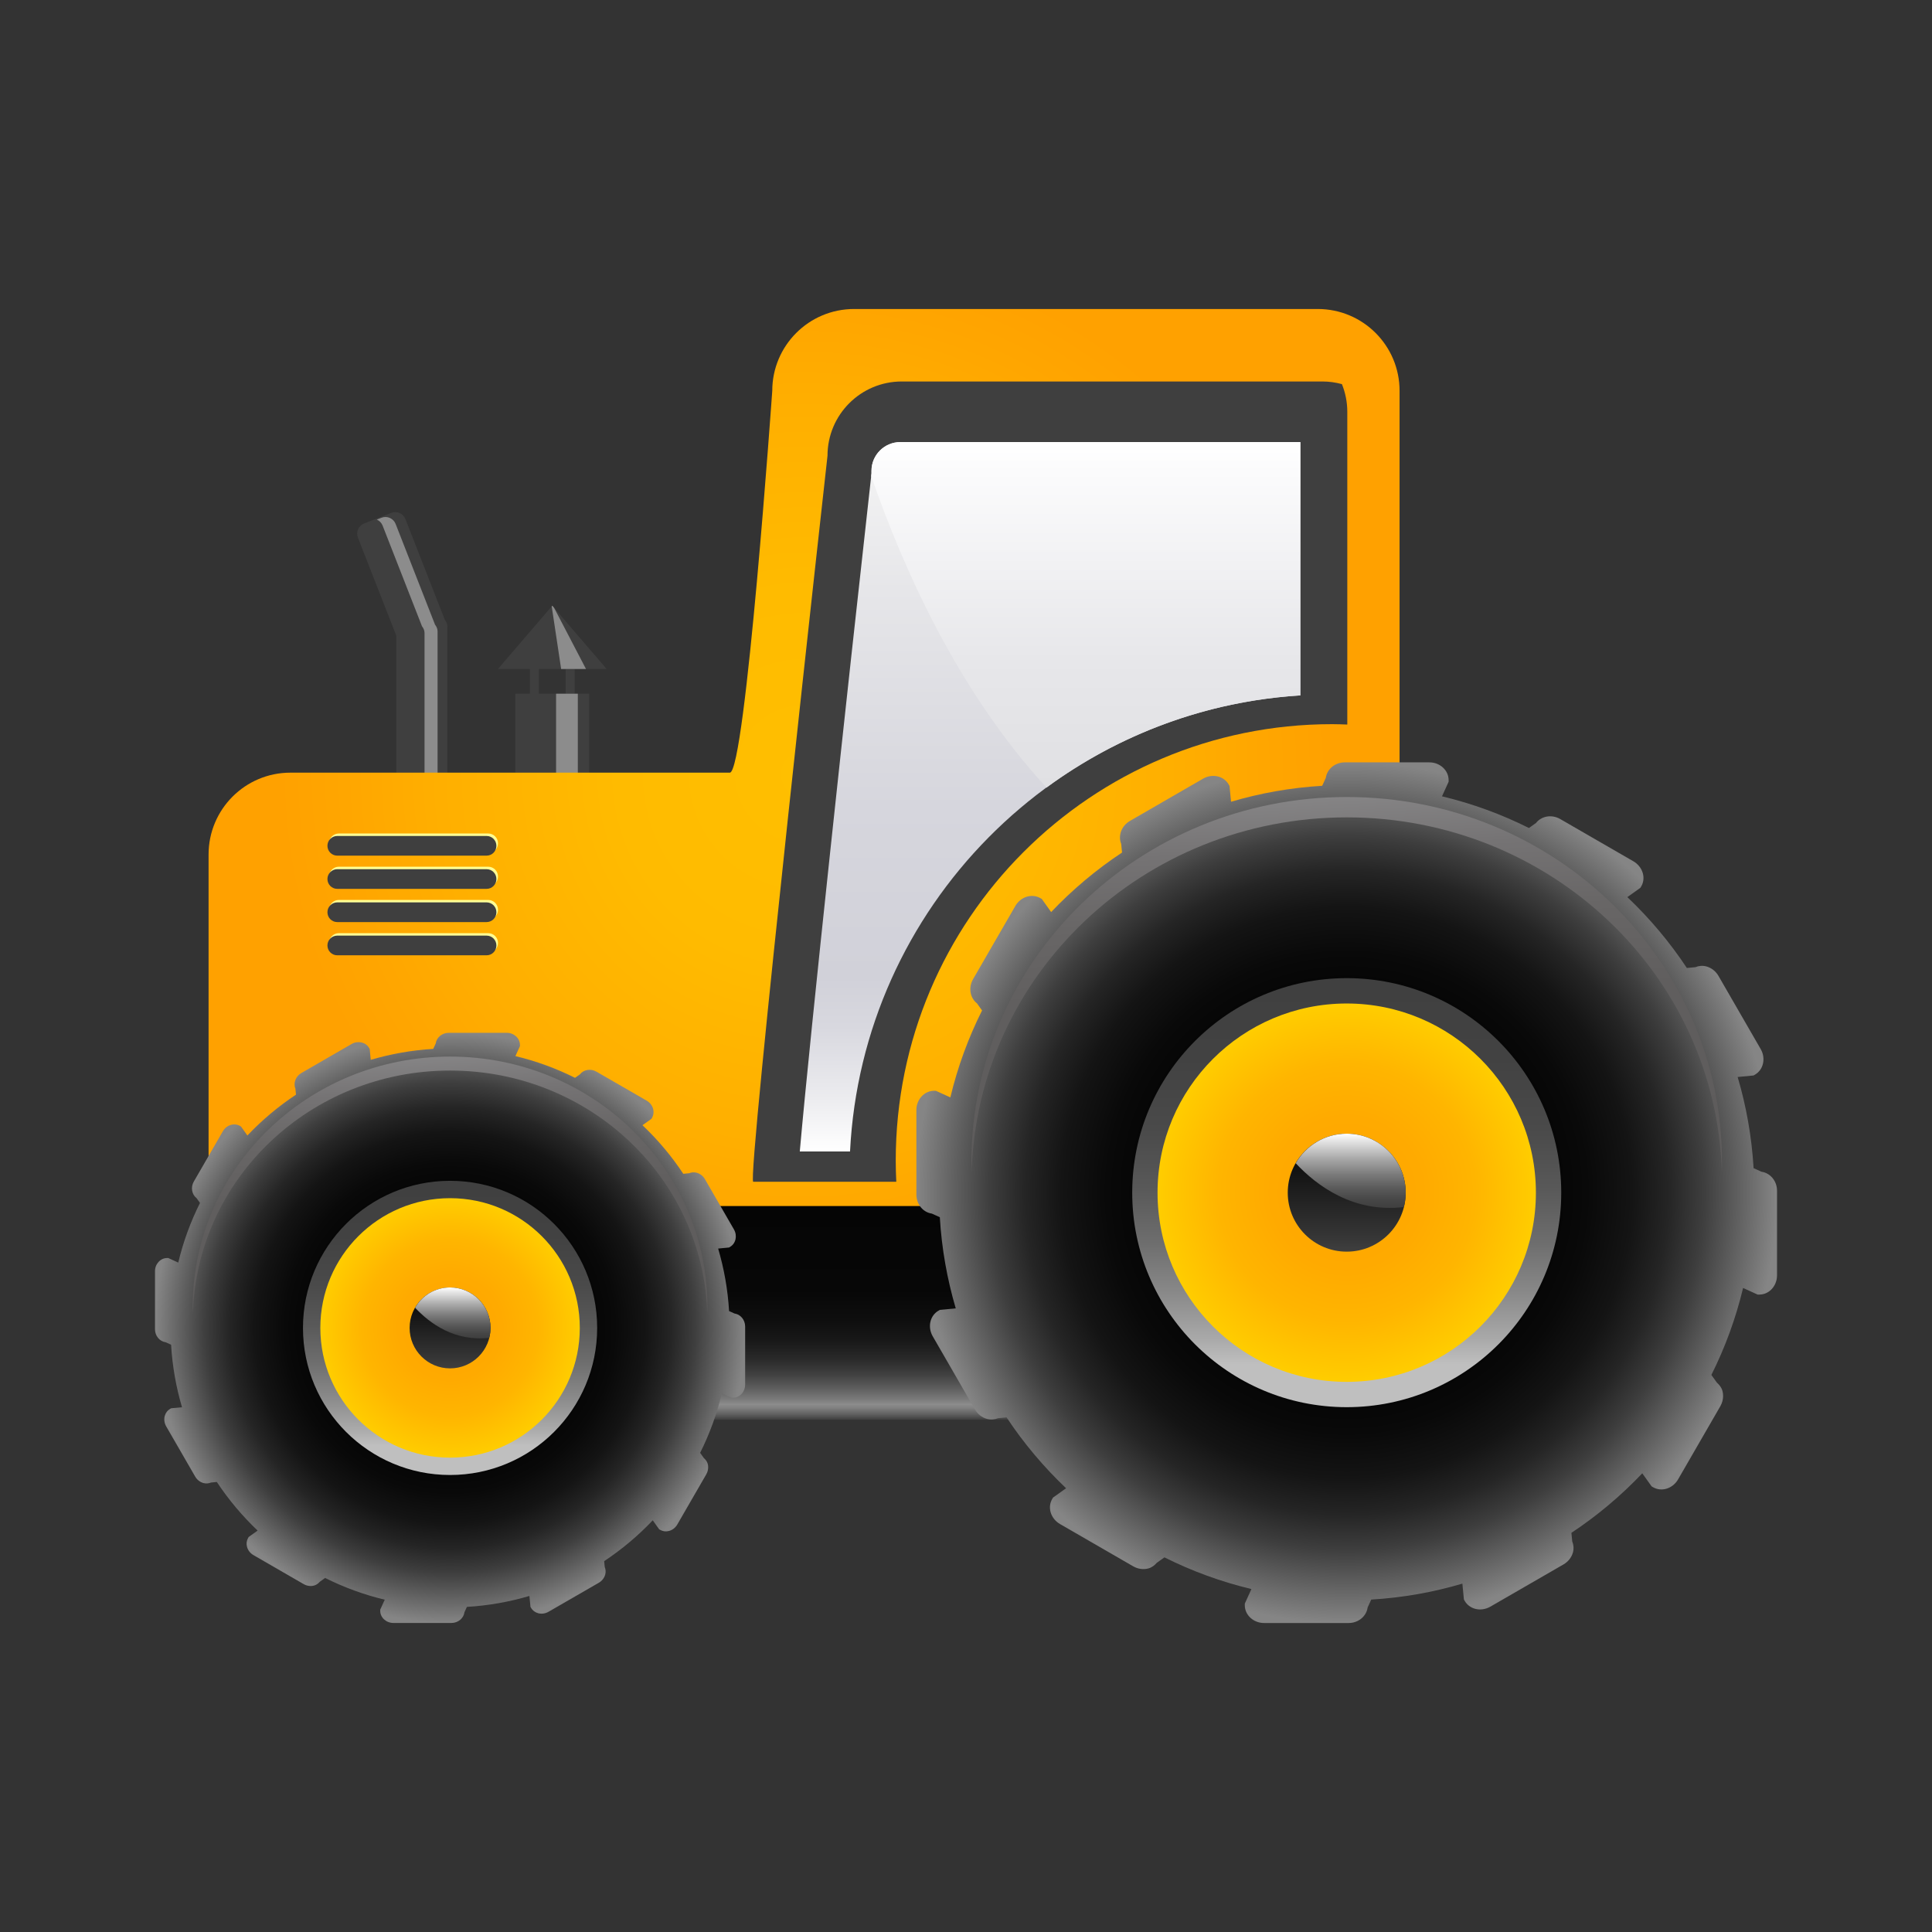 <?xml version="1.0" encoding="utf-8"?>
<!-- Generator: Adobe Illustrator 16.0.0, SVG Export Plug-In . SVG Version: 6.00 Build 0)  -->
<!DOCTYPE svg PUBLIC "-//W3C//DTD SVG 1.1//EN" "http://www.w3.org/Graphics/SVG/1.1/DTD/svg11.dtd">
<svg version="1.1" id="Layer_1" xmlns:x="http://ns.adobe.com/Extensibility/1.0/" xmlns:i="http://ns.adobe.com/AdobeIllustrator/10.0/" xmlns:graph="http://ns.adobe.com/Graphs/1.0/"
	 xmlns="http://www.w3.org/2000/svg" xmlns:xlink="http://www.w3.org/1999/xlink" x="0px" y="0px" width="200px" height="200px"
	 viewBox="0 0 200 200" enable-background="new 0 0 200 200" xml:space="preserve">
<rect x="0" y="0" width="200" height="200" fill="#333333" stroke="none"/>
<g>
	<path fill="#3F3F3F" d="M37.694,54.192l2.811-1.1c0.582-0.227,1.238,0.059,1.465,0.645l4.078,10.424
		c0.156,0.193,0.262,0.428,0.262,0.695v29.802c0,0.626-0.506,1.132-1.133,1.132h-3.016c-0.627,0-1.131-0.506-1.131-1.132V65.821
		l-3.977-10.162C36.825,55.075,37.112,54.419,37.694,54.192z"/>
	<g>
		<rect x="53.347" y="71.813" fill="#3F3F3F" width="7.65" height="12.036"/>
		<polygon fill="#3F3F3F" points="57.171,62.702 54.358,65.978 51.546,69.255 57.171,69.255 62.8,69.255 59.983,65.978 		"/>
		<g>
			<rect x="58.56" y="68.103" fill="#3F3F3F" width="0.936" height="4.836"/>
			<rect x="54.849" y="68.214" fill="#3F3F3F" width="0.936" height="4.836"/>
		</g>
		<rect x="57.565" y="71.813" fill="#8C8C8C" width="2.25" height="11.697"/>
		<polygon fill="#8C8C8C" points="58.089,69.255 57.114,62.772 57.171,62.702 57.364,62.928 60.663,69.255 		"/>
	</g>
	<path fill="#8C8C8C" d="M43.948,95.333V65.532c0-0.269-0.107-0.503-0.262-0.697l-4.078-10.424
		c-0.115-0.291-0.332-0.506-0.598-0.623l0.482-0.189c0.582-0.229,1.238,0.061,1.465,0.644l4.078,10.425
		c0.154,0.193,0.262,0.428,0.262,0.695v29.801c0,0.627-0.506,1.133-1.131,1.133h-0.791C43.712,96.101,43.948,95.75,43.948,95.333z"
		/>
	
		<radialGradient id="SVGID_1_" cx="148.762" cy="80.143" r="55.313" gradientTransform="matrix(-1 0 0 1 232 0)" gradientUnits="userSpaceOnUse">
		<stop  offset="0" style="stop-color:#FFBF00"/>
		<stop  offset="0.345" style="stop-color:#FFBB00"/>
		<stop  offset="0.683" style="stop-color:#FFAF00"/>
		<stop  offset="0.859" style="stop-color:#FFA600"/>
		<stop  offset="0.984" style="stop-color:#FFA100"/>
	</radialGradient>
	<path fill="url(#SVGID_1_)" d="M30.063,79.985h45.488c1.611,0,4.393-39.527,4.393-39.527c0-4.679,3.791-8.471,8.471-8.471h47.997
		c4.68,0,8.471,3.792,8.471,8.471v79.371c0,4.678-3.791,8.47-8.471,8.47H30.063c-4.678,0-8.471-3.792-8.471-8.47V88.456
		C21.593,83.778,25.386,79.985,30.063,79.985z"/>
	<g>
		<g>
			<path fill="#FFFF94" d="M34.062,87.302c0,0.563,0.455,1.02,1.021,1.02h15.453c0.564,0,1.018-0.456,1.018-1.02l0,0
				c0-0.562-0.453-1.018-1.018-1.018H35.083C34.517,86.284,34.062,86.74,34.062,87.302L34.062,87.302z"/>
			<path fill="#3F3F3F" d="M33.896,87.556c0,0.566,0.453,1.02,1.018,1.02h15.453c0.564,0,1.021-0.453,1.021-1.02l0,0
				c0-0.563-0.457-1.018-1.021-1.018H34.913C34.349,86.538,33.896,86.993,33.896,87.556L33.896,87.556z"/>
		</g>
		<g>
			<path fill="#FFFF94" d="M34.062,90.741c0,0.563,0.455,1.021,1.021,1.021h15.453c0.564,0,1.018-0.459,1.018-1.021l0,0
				c0-0.563-0.453-1.019-1.018-1.019H35.083C34.517,89.723,34.062,90.178,34.062,90.741L34.062,90.741z"/>
			<path fill="#3F3F3F" d="M33.896,90.995c0,0.564,0.453,1.02,1.018,1.02h15.453c0.564,0,1.021-0.455,1.021-1.02l0,0
				c0-0.563-0.457-1.018-1.021-1.018H34.913C34.349,89.978,33.896,90.433,33.896,90.995L33.896,90.995z"/>
		</g>
		<g>
			<path fill="#FFFF94" d="M34.062,94.181c0,0.563,0.455,1.018,1.021,1.018h15.453c0.564,0,1.018-0.455,1.018-1.018l0,0
				c0-0.564-0.453-1.019-1.018-1.019H35.083C34.517,93.162,34.062,93.616,34.062,94.181L34.062,94.181z"/>
			<path fill="#3F3F3F" d="M33.896,94.433c0,0.566,0.453,1.021,1.018,1.021h15.453c0.564,0,1.021-0.454,1.021-1.021l0,0
				c0-0.561-0.457-1.02-1.021-1.02H34.913C34.349,93.413,33.896,93.872,33.896,94.433L33.896,94.433z"/>
		</g>
		<g>
			<path fill="#FFFF94" d="M34.062,97.62c0,0.561,0.455,1.019,1.021,1.019h15.453c0.564,0,1.018-0.458,1.018-1.019l0,0
				c0-0.564-0.453-1.018-1.018-1.018H35.083C34.517,96.603,34.062,97.056,34.062,97.62L34.062,97.62z"/>
			<path fill="#3F3F3F" d="M33.896,97.872c0,0.563,0.453,1.021,1.018,1.021h15.453c0.564,0,1.021-0.458,1.021-1.021l0,0
				c0-0.563-0.457-1.018-1.021-1.018H34.913C34.349,96.854,33.896,97.31,33.896,97.872L33.896,97.872z"/>
		</g>
	</g>
	
		<linearGradient id="SVGID_2_" gradientUnits="userSpaceOnUse" x1="149.389" y1="146.965" x2="149.389" y2="124.849" gradientTransform="matrix(-1 0 0 1 232 0)">
		<stop  offset="0" style="stop-color:#3F3F3F"/>
		<stop  offset="0.022" style="stop-color:#5C5C5C"/>
		<stop  offset="0.054" style="stop-color:#7F7F7F"/>
		<stop  offset="0.071" style="stop-color:#8C8C8C"/>
		<stop  offset="0.095" style="stop-color:#7B7B7B"/>
		<stop  offset="0.15" style="stop-color:#5C5C5C"/>
		<stop  offset="0.212" style="stop-color:#404040"/>
		<stop  offset="0.282" style="stop-color:#2A2A2A"/>
		<stop  offset="0.364" style="stop-color:#191919"/>
		<stop  offset="0.465" style="stop-color:#0E0E0E"/>
		<stop  offset="0.607" style="stop-color:#070707"/>
		<stop  offset="1" style="stop-color:#050505"/>
	</linearGradient>
	<path fill="url(#SVGID_2_)" d="M33.2,143.2c0,2.078,1.686,3.764,3.764,3.764h91.294c2.078,0,3.764-1.686,3.764-3.764v-14.588
		c0-2.079-1.686-3.765-3.764-3.765H36.964c-2.078,0-3.764,1.686-3.764,3.765V143.2z"/>
	<g>
		
			<radialGradient id="SVGID_3_" cx="92.588" cy="123.465" r="44.548" gradientTransform="matrix(-1 0 0 1 232 0)" gradientUnits="userSpaceOnUse">
			<stop  offset="0" style="stop-color:#000000"/>
			<stop  offset="0.41" style="stop-color:#020202"/>
			<stop  offset="0.558" style="stop-color:#090909"/>
			<stop  offset="0.663" style="stop-color:#141414"/>
			<stop  offset="0.748" style="stop-color:#252525"/>
			<stop  offset="0.82" style="stop-color:#3B3B3B"/>
			<stop  offset="0.832" style="stop-color:#3F3F3F"/>
			<stop  offset="1" style="stop-color:#858585"/>
		</radialGradient>
		<path fill="url(#SVGID_3_)" d="M96.7,112.917h0.174l1.506,0.686c0.754-3.154,1.861-6.169,3.281-9.002l-0.52-0.729
			c-0.721-0.56-0.916-1.631-0.41-2.51l4.38-7.58c0.547-0.948,1.707-1.313,2.584-0.808l0.152,0.087l0.967,1.354
			c2.203-2.318,4.662-4.389,7.338-6.16l-0.086-0.893c-0.344-0.846,0.023-1.87,0.9-2.377l7.578-4.377
			c0.951-0.549,2.139-0.283,2.646,0.594l0.088,0.149l0.16,1.646c3.018-0.893,6.174-1.459,9.434-1.652l0.373-0.817
			c0.123-0.905,0.953-1.609,1.967-1.609h8.754c1.098,0,1.994,0.824,1.994,1.838v0.173l-0.686,1.505
			c3.154,0.755,6.168,1.862,9.002,3.28l0.727-0.517c0.559-0.723,1.631-0.919,2.51-0.411l7.58,4.376
			c0.482,0.279,0.836,0.733,0.975,1.248c0.125,0.464,0.066,0.94-0.166,1.342l-0.088,0.151l-1.352,0.965
			c2.318,2.201,4.389,4.66,6.16,7.336l0.883-0.084c0.355-0.148,0.75-0.18,1.139-0.076c0.516,0.139,0.969,0.494,1.248,0.975
			l4.375,7.58c0.551,0.953,0.283,2.141-0.594,2.647l-0.15,0.087l-1.643,0.157c0.893,3.019,1.457,6.176,1.65,9.435l0.818,0.373
			c0.904,0.123,1.609,0.953,1.609,1.968v8.753c0,0.558-0.215,1.093-0.592,1.469c-0.34,0.34-0.783,0.526-1.246,0.525h-0.174
			l-1.502-0.685c-0.756,3.153-1.863,6.169-3.283,9.001c0.357,0.502,0.57,0.799,0.574,0.803c0.266,0.229,0.48,0.512,0.576,0.867
			c0.043,0.164,0.064,0.335,0.064,0.507c0,0.364-0.098,0.733-0.285,1.06l-4.377,7.581c-0.277,0.481-0.732,0.837-1.248,0.976
			c-0.463,0.123-0.941,0.064-1.342-0.168l-0.15-0.088l-0.965-1.352c-2.201,2.318-4.66,4.391-7.336,6.161l0.084,0.884
			c0.146,0.355,0.18,0.75,0.076,1.139c-0.139,0.514-0.494,0.967-0.975,1.246l-7.58,4.377c-0.482,0.277-1.055,0.359-1.568,0.221
			c-0.463-0.125-0.848-0.414-1.08-0.816l-0.086-0.15l-0.158-1.642c-3.018,0.893-6.176,1.459-9.434,1.651l-0.373,0.818
			c-0.123,0.904-0.953,1.609-1.969,1.609h-8.754c-1.098,0-1.992-0.824-1.992-1.838v-0.174l0.684-1.504
			c-3.152-0.754-6.168-1.861-9.002-3.281c-0.5,0.357-0.797,0.568-0.803,0.572c-0.229,0.266-0.512,0.48-0.867,0.576
			c-0.514,0.138-1.084,0.058-1.566-0.221l-7.58-4.376c-0.48-0.278-0.836-0.731-0.975-1.245c-0.125-0.465-0.064-0.941,0.168-1.344
			l0.086-0.15l1.354-0.966c-2.32-2.202-4.391-4.659-6.162-7.337l-0.883,0.086c-0.357,0.146-0.752,0.178-1.142,0.073
			c-0.514-0.138-0.967-0.493-1.246-0.976l-4.375-7.578c-0.277-0.482-0.359-1.053-0.221-1.565c0.125-0.464,0.412-0.849,0.814-1.081
			l0.152-0.086l1.641-0.158c-0.891-3.019-1.457-6.176-1.65-9.435l-0.82-0.374c-0.902-0.123-1.607-0.954-1.607-1.969v-8.753
			C94.864,113.812,95.688,112.919,96.7,112.917z"/>
		
			<linearGradient id="SVGID_4_" gradientUnits="userSpaceOnUse" x1="92.587" y1="141.244" x2="92.587" y2="97.856" gradientTransform="matrix(-1 0 0 1 232 0)">
			<stop  offset="0" style="stop-color:#BFBFBF"/>
			<stop  offset="0.061" style="stop-color:#A9A9A9"/>
			<stop  offset="0.17" style="stop-color:#898989"/>
			<stop  offset="0.288" style="stop-color:#6E6E6E"/>
			<stop  offset="0.417" style="stop-color:#595959"/>
			<stop  offset="0.56" style="stop-color:#4A4A4A"/>
			<stop  offset="0.731" style="stop-color:#424242"/>
			<stop  offset="1" style="stop-color:#3F3F3F"/>
		</linearGradient>
		<circle fill="url(#SVGID_4_)" cx="139.413" cy="123.464" r="22.206"/>
		
			<radialGradient id="SVGID_5_" cx="92.588" cy="123.465" r="19.584" gradientTransform="matrix(-1 0 0 1 232 0)" gradientUnits="userSpaceOnUse">
			<stop  offset="0.006" style="stop-color:#FF8000"/>
			<stop  offset="0.112" style="stop-color:#FFA600"/>
			<stop  offset="0.401" style="stop-color:#FFAA00"/>
			<stop  offset="0.679" style="stop-color:#FFB500"/>
			<stop  offset="0.951" style="stop-color:#FFC900"/>
			<stop  offset="1" style="stop-color:#FFCD00"/>
		</radialGradient>
		<circle fill="url(#SVGID_5_)" cx="139.412" cy="123.466" r="19.584"/>
		<g>
			
				<linearGradient id="SVGID_6_" gradientUnits="userSpaceOnUse" x1="504.359" y1="129.571" x2="504.359" y2="117.358" gradientTransform="matrix(1 0 0 1 -364.947 0)">
				<stop  offset="0" style="stop-color:#3F3F3F"/>
				<stop  offset="0.136" style="stop-color:#353535"/>
				<stop  offset="0.698" style="stop-color:#121212"/>
				<stop  offset="1" style="stop-color:#050505"/>
			</linearGradient>
			<path fill="url(#SVGID_6_)" d="M145.518,123.466c0,3.369-2.732,6.105-6.107,6.105c-3.373,0-6.104-2.736-6.104-6.105
				c0-3.371,2.73-6.107,6.104-6.107C142.785,117.358,145.518,120.095,145.518,123.466z"/>
			
				<linearGradient id="SVGID_7_" gradientUnits="userSpaceOnUse" x1="504.772" y1="117.358" x2="504.772" y2="125.044" gradientTransform="matrix(1 0 0 1 -364.947 0)">
				<stop  offset="0" style="stop-color:#FFFFFF"/>
				<stop  offset="0.104" style="stop-color:#E3E3E3"/>
				<stop  offset="0.335" style="stop-color:#A9A9A9"/>
				<stop  offset="0.548" style="stop-color:#7B7B7B"/>
				<stop  offset="0.737" style="stop-color:#5A5A5A"/>
				<stop  offset="0.894" style="stop-color:#464646"/>
				<stop  offset="1" style="stop-color:#3F3F3F"/>
			</linearGradient>
			<path fill="url(#SVGID_7_)" d="M139.41,117.358c-2.258,0-4.227,1.234-5.279,3.059c2.201,2.355,5.986,5.156,11.193,4.541
				c0.121-0.48,0.193-0.979,0.193-1.492C145.518,120.095,142.785,117.358,139.41,117.358z"/>
		</g>
		
			<linearGradient id="SVGID_8_" gradientUnits="userSpaceOnUse" x1="92.633" y1="119.151" x2="94.563" y2="79.431" gradientTransform="matrix(-1 0 0 1 232 0)">
			<stop  offset="0" style="stop-color:#5E5C5C"/>
			<stop  offset="0.395" style="stop-color:#605E5E"/>
			<stop  offset="0.612" style="stop-color:#686666"/>
			<stop  offset="0.787" style="stop-color:#757374"/>
			<stop  offset="0.938" style="stop-color:#878687"/>
			<stop  offset="1" style="stop-color:#919092"/>
		</linearGradient>
		<path fill="url(#SVGID_8_)" d="M139.422,84.614c21.086,0,38.238,16.344,38.82,36.707c0-0.344,0.021-0.693,0.021-1.055
			c0-20.848-17.393-37.761-38.842-37.761c-21.461,0-38.86,16.913-38.86,37.761c0,0.361,0.025,0.711,0.025,1.055
			C101.163,100.958,118.322,84.614,139.422,84.614z"/>
	</g>
	<g>
		
			<radialGradient id="SVGID_9_" cx="185.41" cy="137.465" r="30.548" gradientTransform="matrix(-1 0 0 1 232 0)" gradientUnits="userSpaceOnUse">
			<stop  offset="0" style="stop-color:#000000"/>
			<stop  offset="0.41" style="stop-color:#020202"/>
			<stop  offset="0.558" style="stop-color:#090909"/>
			<stop  offset="0.663" style="stop-color:#141414"/>
			<stop  offset="0.748" style="stop-color:#252525"/>
			<stop  offset="0.82" style="stop-color:#3B3B3B"/>
			<stop  offset="0.832" style="stop-color:#3F3F3F"/>
			<stop  offset="1" style="stop-color:#858585"/>
		</radialGradient>
		<path fill="url(#SVGID_9_)" d="M17.302,130.231h0.121l1.031,0.471c0.516-2.164,1.277-4.23,2.25-6.174l-0.357-0.498
			c-0.494-0.385-0.627-1.119-0.279-1.721l3.002-5.199c0.375-0.65,1.17-0.899,1.773-0.555l0.104,0.061l0.662,0.928
			c1.51-1.59,3.197-3.01,5.031-4.225l-0.059-0.611c-0.236-0.58,0.016-1.283,0.617-1.631l5.199-3.001
			c0.65-0.376,1.465-0.193,1.813,0.407l0.061,0.103l0.109,1.128c2.07-0.612,4.234-1,6.469-1.133l0.256-0.561
			c0.084-0.62,0.654-1.104,1.35-1.104h6.002c0.754,0,1.369,0.565,1.369,1.262v0.117l-0.471,1.031
			c2.162,0.518,4.229,1.278,6.172,2.25l0.5-0.354c0.381-0.496,1.117-0.631,1.719-0.283l5.199,3.002
			c0.33,0.191,0.574,0.503,0.668,0.855c0.086,0.318,0.045,0.645-0.113,0.92l-0.061,0.104l-0.928,0.662
			c1.592,1.51,3.01,3.196,4.225,5.031l0.605-0.059c0.244-0.102,0.514-0.123,0.781-0.051c0.354,0.094,0.664,0.338,0.855,0.668
			l3,5.197c0.377,0.653,0.195,1.467-0.408,1.814l-0.102,0.06l-1.125,0.109c0.611,2.069,0.998,4.233,1.131,6.47l0.563,0.254
			c0.619,0.086,1.102,0.654,1.102,1.352v6c0,0.383-0.148,0.75-0.406,1.009c-0.232,0.232-0.537,0.361-0.854,0.36h-0.119l-1.031-0.471
			c-0.518,2.164-1.277,4.23-2.25,6.174c0.246,0.342,0.391,0.547,0.393,0.549c0.182,0.158,0.33,0.352,0.396,0.596
			c0.029,0.112,0.043,0.23,0.043,0.347c0,0.25-0.066,0.503-0.195,0.728l-3,5.197c-0.191,0.33-0.504,0.575-0.857,0.669
			c-0.318,0.085-0.645,0.044-0.92-0.114l-0.104-0.06l-0.662-0.927c-1.508,1.588-3.195,3.01-5.029,4.225l0.059,0.605
			c0.1,0.244,0.123,0.515,0.051,0.78c-0.094,0.353-0.338,0.663-0.668,0.856l-5.199,3c-0.33,0.191-0.723,0.246-1.074,0.152
			c-0.318-0.087-0.582-0.285-0.74-0.561l-0.059-0.104l-0.109-1.125c-2.07,0.612-4.234,1-6.471,1.133l-0.254,0.561
			c-0.084,0.62-0.654,1.104-1.35,1.104h-6.002c-0.754,0-1.367-0.565-1.367-1.262v-0.117l0.469-1.031
			c-2.162-0.518-4.229-1.278-6.172-2.25c-0.344,0.244-0.549,0.389-0.551,0.393c-0.158,0.18-0.352,0.329-0.596,0.395
			c-0.352,0.094-0.744,0.039-1.074-0.152l-5.197-3c-0.33-0.191-0.574-0.502-0.668-0.854c-0.086-0.318-0.045-0.646,0.113-0.922
			l0.059-0.104l0.928-0.662c-1.59-1.51-3.01-3.195-4.225-5.031l-0.605,0.06c-0.244,0.101-0.516,0.122-0.781,0.05
			c-0.354-0.095-0.664-0.338-0.854-0.668l-3.002-5.197c-0.189-0.33-0.246-0.723-0.152-1.073c0.088-0.319,0.285-0.582,0.561-0.741
			l0.104-0.061l1.125-0.107c-0.611-2.07-0.998-4.234-1.131-6.471l-0.563-0.255c-0.619-0.085-1.104-0.655-1.104-1.351v-6.002
			C16.042,130.846,16.608,130.232,17.302,130.231z"/>
		
			<linearGradient id="SVGID_10_" gradientUnits="userSpaceOnUse" x1="185.408" y1="149.657" x2="185.408" y2="119.904" gradientTransform="matrix(-1 0 0 1 232 0)">
			<stop  offset="0" style="stop-color:#BFBFBF"/>
			<stop  offset="0.061" style="stop-color:#A9A9A9"/>
			<stop  offset="0.17" style="stop-color:#898989"/>
			<stop  offset="0.288" style="stop-color:#6E6E6E"/>
			<stop  offset="0.417" style="stop-color:#595959"/>
			<stop  offset="0.56" style="stop-color:#4A4A4A"/>
			<stop  offset="0.731" style="stop-color:#424242"/>
			<stop  offset="1" style="stop-color:#3F3F3F"/>
		</linearGradient>
		<circle fill="url(#SVGID_10_)" cx="46.591" cy="137.464" r="15.227"/>
		
			<radialGradient id="SVGID_11_" cx="185.409" cy="137.465" r="13.429" gradientTransform="matrix(-1 0 0 1 232 0)" gradientUnits="userSpaceOnUse">
			<stop  offset="0.006" style="stop-color:#FF8000"/>
			<stop  offset="0.112" style="stop-color:#FFA600"/>
			<stop  offset="0.401" style="stop-color:#FFAA00"/>
			<stop  offset="0.679" style="stop-color:#FFB500"/>
			<stop  offset="0.951" style="stop-color:#FFC900"/>
			<stop  offset="1" style="stop-color:#FFCD00"/>
		</radialGradient>
		<circle fill="url(#SVGID_11_)" cx="46.591" cy="137.465" r="13.43"/>
		<g>
			
				<linearGradient id="SVGID_12_" gradientUnits="userSpaceOnUse" x1="411.538" y1="141.652" x2="411.538" y2="133.277" gradientTransform="matrix(1 0 0 1 -364.947 0)">
				<stop  offset="0" style="stop-color:#3F3F3F"/>
				<stop  offset="0.136" style="stop-color:#353535"/>
				<stop  offset="0.698" style="stop-color:#121212"/>
				<stop  offset="1" style="stop-color:#050505"/>
			</linearGradient>
			<circle fill="url(#SVGID_12_)" cx="46.591" cy="137.466" r="4.188"/>
			
				<linearGradient id="SVGID_13_" gradientUnits="userSpaceOnUse" x1="411.822" y1="133.277" x2="411.822" y2="138.549" gradientTransform="matrix(1 0 0 1 -364.947 0)">
				<stop  offset="0" style="stop-color:#FFFFFF"/>
				<stop  offset="0.104" style="stop-color:#E3E3E3"/>
				<stop  offset="0.335" style="stop-color:#A9A9A9"/>
				<stop  offset="0.548" style="stop-color:#7B7B7B"/>
				<stop  offset="0.737" style="stop-color:#5A5A5A"/>
				<stop  offset="0.894" style="stop-color:#464646"/>
				<stop  offset="1" style="stop-color:#3F3F3F"/>
			</linearGradient>
			<path fill="url(#SVGID_13_)" d="M46.589,133.277c-1.549,0-2.898,0.846-3.619,2.098c1.508,1.616,4.104,3.536,7.674,3.114
				c0.084-0.33,0.135-0.672,0.135-1.023C50.778,135.153,48.903,133.277,46.589,133.277z"/>
		</g>
		
			<linearGradient id="SVGID_14_" gradientUnits="userSpaceOnUse" x1="185.44" y1="134.506" x2="186.764" y2="107.27" gradientTransform="matrix(-1 0 0 1 232 0)">
			<stop  offset="0" style="stop-color:#5E5C5C"/>
			<stop  offset="0.395" style="stop-color:#605E5E"/>
			<stop  offset="0.612" style="stop-color:#686666"/>
			<stop  offset="0.787" style="stop-color:#757374"/>
			<stop  offset="0.938" style="stop-color:#878687"/>
			<stop  offset="1" style="stop-color:#919092"/>
		</linearGradient>
		<path fill="url(#SVGID_14_)" d="M46.597,110.823c14.461,0,26.221,11.207,26.621,25.171c0-0.235,0.014-0.474,0.014-0.724
			c0-14.295-11.926-25.893-26.635-25.893c-14.717,0-26.646,11.598-26.646,25.893c0,0.25,0.018,0.488,0.018,0.724
			C20.362,122.03,32.128,110.823,46.597,110.823z"/>
	</g>
	<g>
		<path fill="#3F3F3F" d="M85.663,47.177c0-4.245,3.441-7.686,7.686-7.686h43.56c0.695,0,1.365,0.101,2.006,0.273
			c0.355,0.885,0.557,1.848,0.557,2.858v32.382c-0.523-0.018-1.043-0.039-1.568-0.039c-24.949,0-45.177,20.226-45.177,45.176
			c0,0.735,0.021,1.467,0.057,2.195H77.976C77.282,122.337,85.663,47.177,85.663,47.177z"/>
		<g>
			
				<linearGradient id="SVGID_15_" gradientUnits="userSpaceOnUse" x1="123.297" y1="119.199" x2="123.297" y2="45.765" gradientTransform="matrix(-1 0 0 1 232 0)">
				<stop  offset="0" style="stop-color:#FFFFFF"/>
				<stop  offset="0.074" style="stop-color:#ECECEF"/>
				<stop  offset="0.176" style="stop-color:#D8D8DF"/>
				<stop  offset="0.245" style="stop-color:#D1D1D9"/>
				<stop  offset="0.486" style="stop-color:#D6D6DD"/>
				<stop  offset="0.792" style="stop-color:#E6E6E9"/>
				<stop  offset="1" style="stop-color:#F5F5F5"/>
			</linearGradient>
			<path fill="url(#SVGID_15_)" d="M134.611,45.765c0,2.424,0,19.847,0,26.223c-25.207,1.58-45.349,21.923-46.616,47.211
				c-2.236,0-2.881,0-5.201,0c1.092-12.409,4.863-47.254,7.393-69.932l0.029-0.26v-0.262c0-1.644,1.338-2.98,2.98-2.98
				C93.196,45.765,130.736,45.765,134.611,45.765z"/>
			
				<linearGradient id="SVGID_16_" gradientUnits="userSpaceOnUse" x1="119.603" y1="45.765" x2="119.603" y2="81.535" gradientTransform="matrix(-1 0 0 1 232 0)">
				<stop  offset="0" style="stop-color:#FFFFFF"/>
				<stop  offset="0.086" style="stop-color:#FBFBFC"/>
				<stop  offset="0.631" style="stop-color:#E7E7EA"/>
				<stop  offset="1" style="stop-color:#E0E0E3"/>
			</linearGradient>
			<path fill="url(#SVGID_16_)" d="M90.185,49.284c0-0.006,0.002-0.013,0.002-0.018l0.029-0.26v-0.262c0-1.644,1.338-2.98,2.98-2.98
				c0,0,37.54,0,41.415,0v26.223c-9.799,0.613-18.826,4.073-26.281,9.547C99.034,71.396,93.433,58.649,90.185,49.284z"/>
		</g>
	</g>
</g>
</svg>
